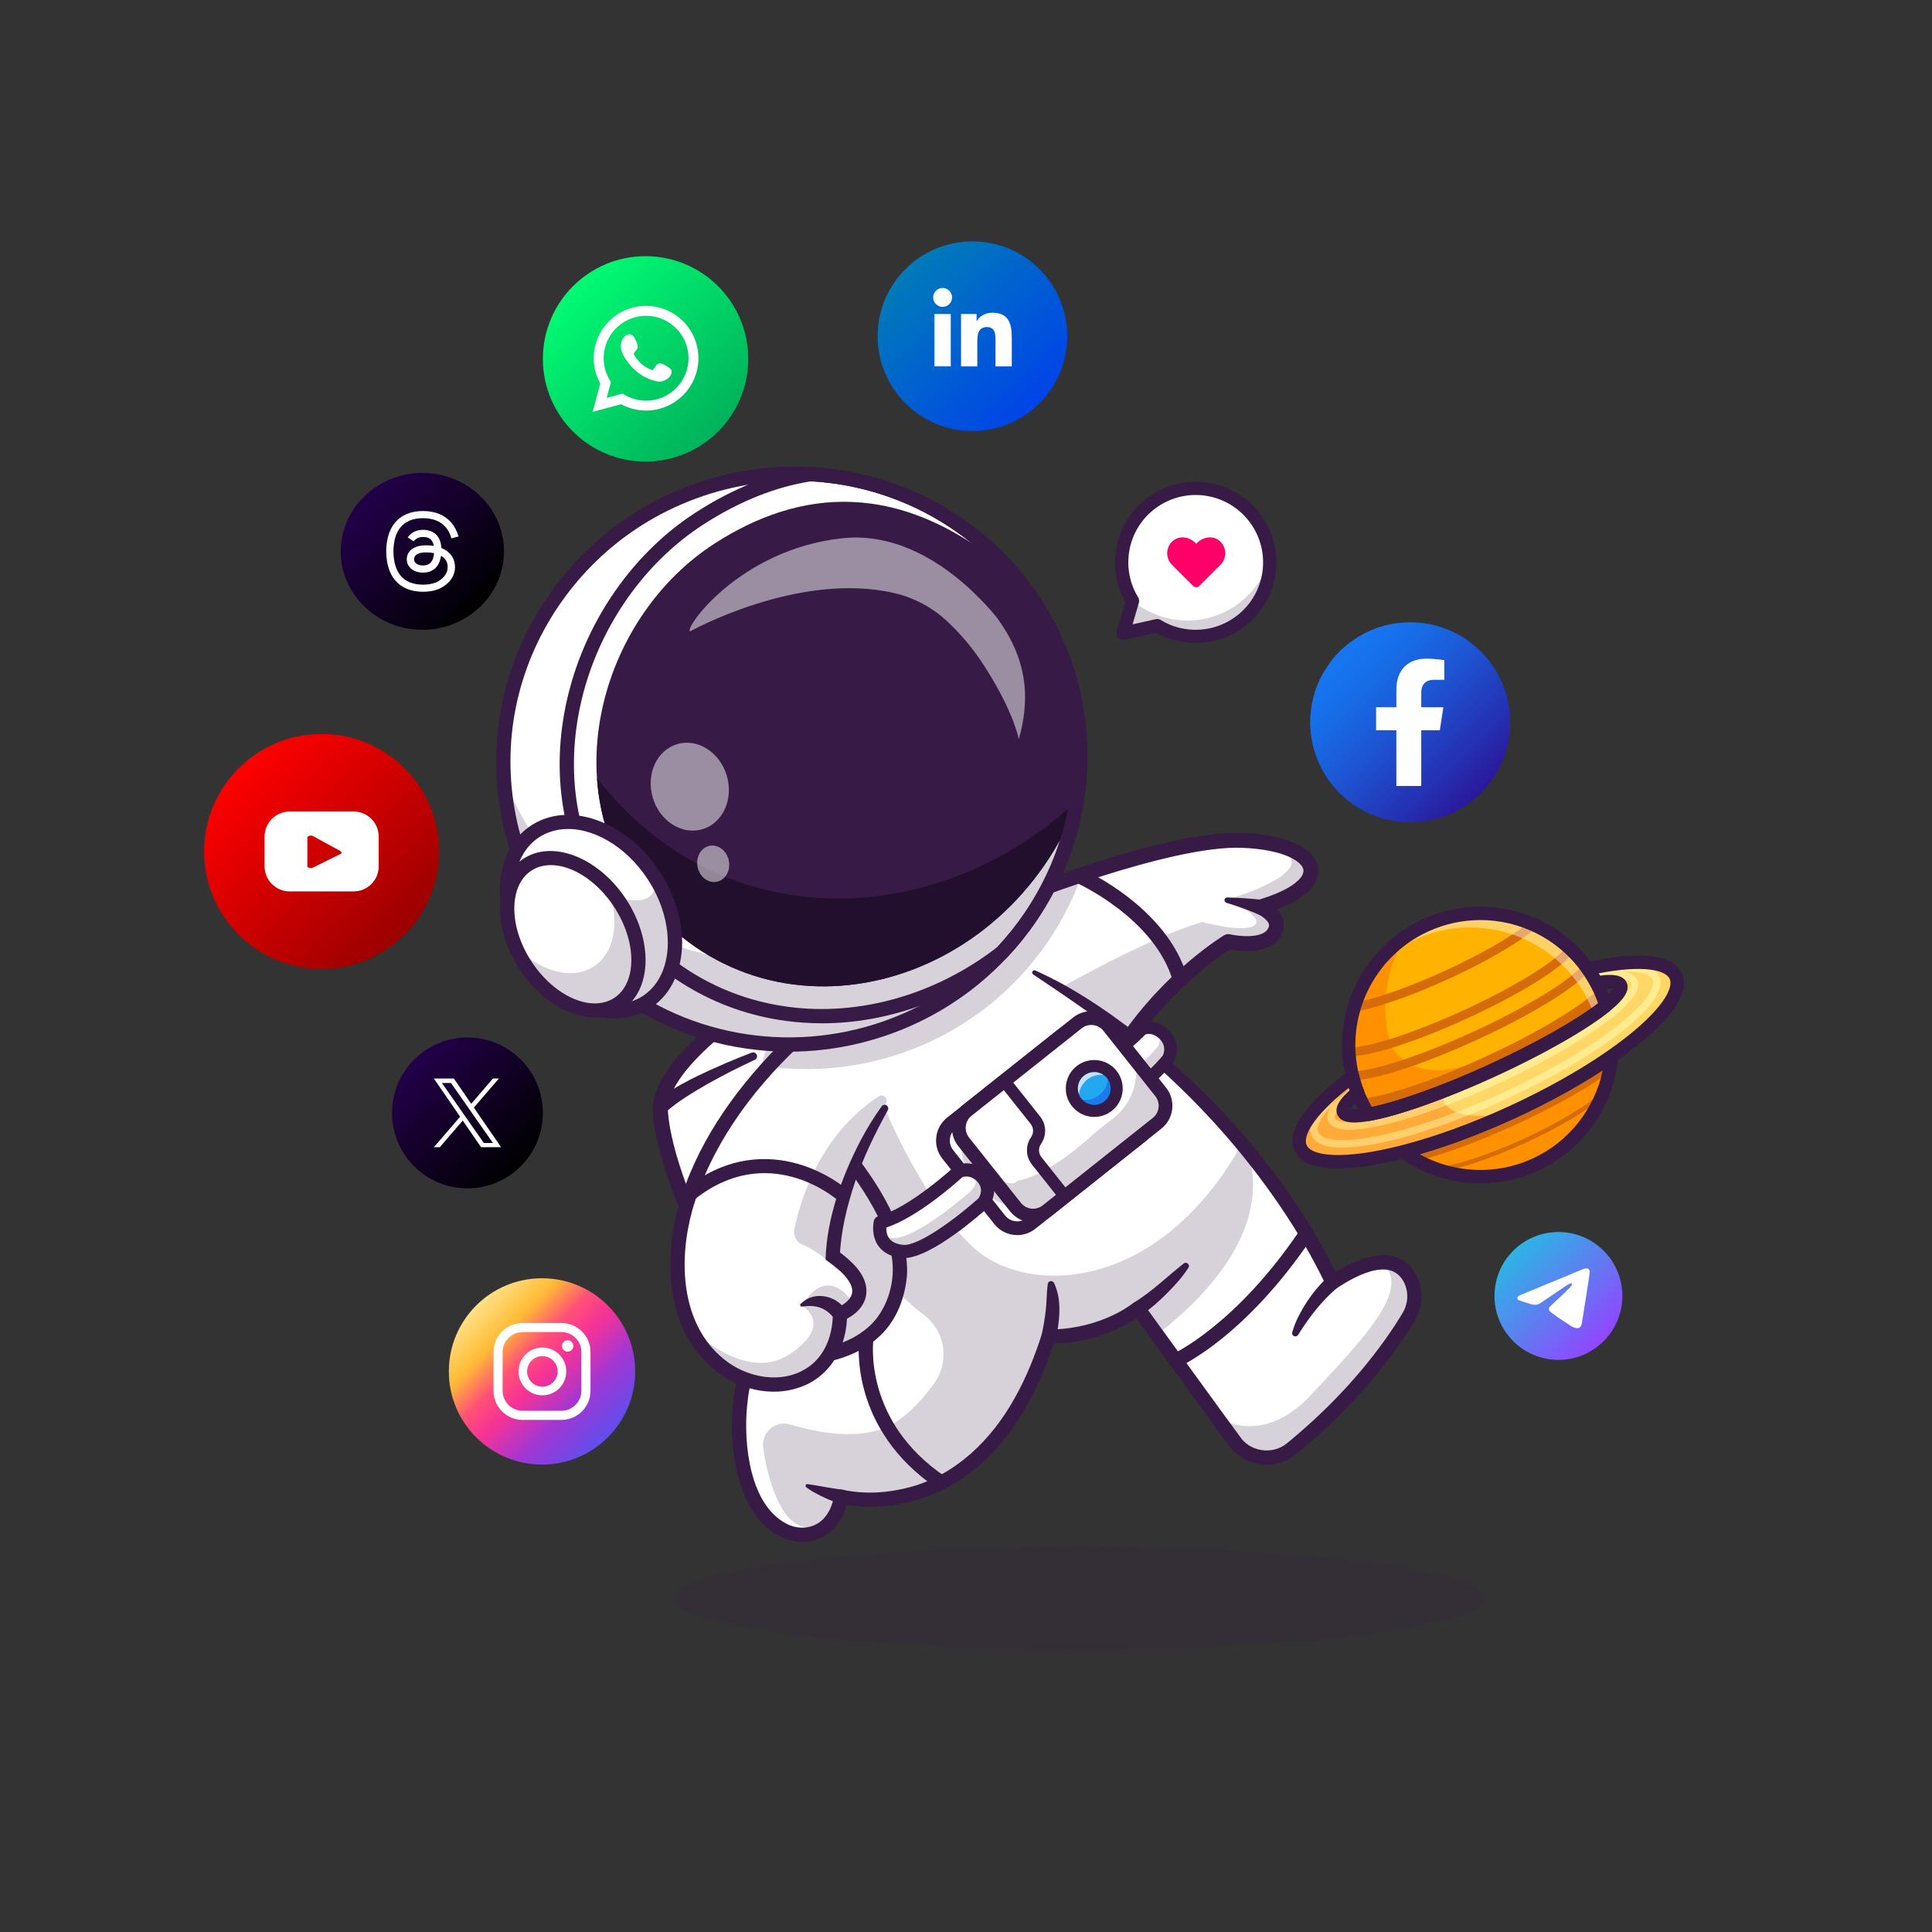 <svg width="720" height="720" viewBox="0 0 720 720" fill="none" xmlns="http://www.w3.org/2000/svg">
<rect x="0" y="0" width="720" height="720" fill="#333333" stroke="none"/>
<g opacity="0.2">
<path d="M402.06 614.7C485.582 614.7 553.29 606.135 553.29 595.57C553.29 585.005 485.582 576.44 402.06 576.44C318.538 576.44 250.83 585.005 250.83 595.57C250.83 606.135 318.538 614.7 402.06 614.7Z" fill="#371A45"/>
</g>
<path d="M301.82 359.95L309.84 373.26L313.93 380.04L384.42 496.98C384.42 496.98 376.17 501.33 364.65 506.28C362.39 507.25 360.02 508.24 357.55 509.23C339.16 516.59 315.88 523.64 303.18 518.73C284.19 511.38 248.61 446.41 246.12 414.74C244.98 400.22 267.5 382.19 284.26 370.87C286.13 369.6 287.93 368.42 289.62 367.34C296.73 362.77 301.82 359.95 301.82 359.95Z" fill="white"/>
<g opacity="0.2">
<path d="M309.84 373.26L313.93 380.04L369.9 472.89L384.42 496.98C384.42 496.98 384.25 497.07 383.92 497.24C383.83 497.29 383.71 497.34 383.6 497.41C383.51 497.46 383.4 497.51 383.29 497.56C383.21 497.6 383.13 497.64 383.05 497.69C383.02 497.7 382.98 497.73 382.95 497.74C382.8 497.82 382.63 497.9 382.46 497.99C382.43 498.01 382.39 498.03 382.34 498.05C382.2 498.12 382.05 498.2 381.88 498.28C381.66 498.39 381.44 498.5 381.2 498.62C381.03 498.7 380.85 498.8 380.67 498.88C380.48 498.97 380.29 499.07 380.1 499.16C379.86 499.28 379.6 499.41 379.34 499.54C378.8 499.8 378.24 500.08 377.64 500.36C377.11 500.62 376.56 500.89 375.97 501.16C375.3 501.48 374.6 501.81 373.87 502.15C371.17 503.41 368.06 504.82 364.65 506.28C363.99 506.56 363.31 506.85 362.63 507.14C362.16 507.34 361.67 507.54 361.18 507.75C360 508.24 358.78 508.74 357.55 509.23C339.16 516.59 315.88 523.64 303.18 518.72C287.54 512.67 260.65 467.55 250.25 434.12C262.95 461.33 281.11 488.07 292.9 492.63C298.73 494.89 295.42 474.89 290.63 466.55C278.28 445.04 276.59 412.58 287.75 385.06C288.04 384.35 300.61 379.53 309.83 373.25L309.84 373.26Z" fill="#371A45"/>
</g>
<path d="M313.41 523.15C309.2 523.15 305.38 522.61 302.16 521.36C288.06 515.9 270.91 486.18 265.98 477.21C253.17 453.85 244.48 429.99 243.3 414.96C242.47 404.41 251.99 391.47 271.58 376.49C285.74 365.66 299.86 357.82 300.46 357.49L302.84 356.17L388.39 498.09L385.75 499.48C383.65 500.59 340.55 523.16 313.42 523.16L313.41 523.15ZM300.82 363.75C283.93 373.47 247.63 397.97 248.93 414.5C250.05 428.79 258.48 451.77 270.93 474.48C283.08 496.63 296.13 512.96 304.19 516.08C323.14 523.41 368.91 501.59 380.44 495.83L300.82 363.75Z" fill="#371A45"/>
<path d="M262.36 473.79C264.45 468.99 287.89 456.97 287.89 456.97C290.59 455.86 293.7 456.71 295.46 459.04C301.89 467.59 315.7 488.08 310.19 499.91C305.62 509.73 293.64 512.6 285.01 510.08C278.27 508.11 273.14 500.59 268.8 492.68C264.1 484.1 260.72 477.54 262.35 473.8L262.36 473.79Z" fill="white"/>
<path d="M268.81 492.68C271.04 496.76 273.5 500.74 276.27 503.89C278.87 506.86 281.75 509.12 285.01 510.08C293.64 512.61 305.62 509.74 310.19 499.91C314.51 490.63 306.94 476.01 300.37 466.02V466.01C298.57 463.27 296.84 460.88 295.46 459.04C293.71 456.71 290.59 455.85 287.89 456.97C287.89 456.97 264.45 468.99 262.35 473.79C260.72 477.53 264.09 484.09 268.8 492.67L268.81 492.68Z" fill="white"/>
<g opacity="0.2">
<path d="M276.28 503.89C278.88 506.86 281.76 509.12 285.02 510.08C293.65 512.61 305.63 509.74 310.2 499.91C314.52 490.63 306.95 476.01 300.38 466.02C300.55 466.48 305 478.07 301.02 479.03C297.89 479.79 293.35 474.96 293.08 474.68C293.38 475.43 302.34 498.23 289.96 503.08C284.39 505.26 279.84 505.06 276.27 503.89H276.28Z" fill="#371A45"/>
</g>
<path d="M291.24 513.77C288.82 513.77 286.44 513.44 284.23 512.79C276.25 510.45 270.71 502 266.34 494.03C260.84 483.99 257.65 477.55 259.78 472.66C262.03 467.5 279.3 458.21 286.61 454.46L286.82 454.36C290.71 452.76 295.19 453.98 297.72 457.34C305.89 468.2 318.7 488.32 312.76 501.1C308.76 509.69 299.75 513.76 291.24 513.76V513.77ZM264.95 474.93C263.78 477.63 268.12 485.54 271.29 491.32C274.88 497.87 279.77 505.6 285.82 507.37C293.53 509.62 303.79 507.01 307.65 498.72C311.03 491.45 305.64 477.25 293.22 460.74C292.26 459.46 290.57 458.98 289.08 459.55C278.35 465.06 266.14 472.53 264.96 474.93H264.95Z" fill="#371A45"/>
<path d="M293.56 508.37C296.5 507.55 298.16 504.47 298.85 501.55C300.41 494.43 297.67 486.82 294.73 480.2C293.16 476.82 291.47 473.29 289.08 470.43C288.76 470.13 288.76 469.62 289.08 469.32C289.37 469.06 289.81 469.07 290.09 469.33C290.9 470.09 291.49 470.84 292.11 471.63C293.91 473.98 295.44 476.53 296.87 479.12C300.67 486.17 304.06 493.93 302.9 502.32C302.24 506.85 299.55 511.71 294.83 513.19C291.5 514.1 290.21 509.23 293.55 508.37H293.56Z" fill="#371A45"/>
<path d="M281.27 394.98C275.36 397.71 269.49 400.68 263.82 403.88C258.3 407.03 252.64 410.45 247.93 414.61C245.11 417.03 241.44 412.98 244.15 410.41C252.34 404.17 261.61 400.08 270.93 396C273.99 394.71 277.04 393.46 280.16 392.29C280.91 392.01 281.75 392.39 282.04 393.14C282.31 393.87 281.97 394.67 281.27 394.98Z" fill="#371A45"/>
<path d="M469.65 338.03C469.65 338.03 478.72 341.96 474.66 347.94C470.6 353.92 457.67 350.9 457.67 350.9C457.67 350.9 437.46 363.1 420.89 386.63C420.07 387.79 419.25 388.98 418.46 390.21L408.51 385.53L374.5 369.52L355.6 360.63L360.05 353.28L368.97 338.56C368.97 338.56 384.14 332.3 403.16 325.99C423.35 319.3 447.86 312.55 463.09 313.2C468.47 313.43 473.08 314.12 476.82 315.15C493.64 319.77 493.24 331.16 469.63 338.05L469.65 338.03Z" fill="white"/>
<g opacity="0.2">
<path d="M469.65 338.03C469.65 338.03 478.72 341.96 474.66 347.94C470.6 353.92 457.67 350.9 457.67 350.9C457.67 350.9 435.41 364.33 418.46 390.2L408.51 385.52L395.27 368.12C395.27 368.12 427.35 349.77 448.02 343.61C448.02 343.61 463.13 347.72 467.39 344.94C471.6 342.18 458.46 335.16 458.22 335.02C458.91 334.81 489.46 325.68 479.29 317.8C478.05 316.84 477.26 315.95 476.83 315.13C493.65 319.75 493.25 331.14 469.64 338.03H469.65Z" fill="#371A45"/>
</g>
<path d="M439.82 367.76C438.61 367.76 437.49 366.96 437.14 365.74C430.36 342.1 401.23 329.02 400.93 328.89C399.52 328.27 398.88 326.63 399.51 325.22C400.14 323.81 401.77 323.17 403.18 323.8C404.48 324.37 435 338.09 442.49 364.21C442.91 365.69 442.06 367.23 440.58 367.66C440.32 367.73 440.07 367.77 439.81 367.77L439.82 367.76Z" fill="#371A45"/>
<path d="M468.99 340.73C465.08 339.19 461.08 337.66 457.06 336.44C456.52 336.29 456.21 335.72 456.37 335.18C456.5 334.74 456.91 334.46 457.35 334.46C459.53 334.49 461.69 334.61 463.84 334.76C466 334.91 468.14 335.09 470.31 335.31C471.86 335.46 472.98 336.84 472.83 338.39C472.68 340.23 470.68 341.43 468.99 340.72V340.73Z" fill="#371A45"/>
<path d="M418.47 392.99C418.07 392.99 417.67 392.9 417.28 392.72L354.43 363.13C353.72 362.79 353.18 362.17 352.95 361.41C352.72 360.65 352.83 359.84 353.23 359.16L366.6 337.09C366.91 336.58 367.37 336.19 367.92 335.96C370.58 334.86 433.37 309.1 463.22 310.39C479.62 311.09 490.36 316.13 491.26 323.53C491.69 327.12 490.07 333.57 475.79 338.92C476.83 339.98 477.74 341.29 478.19 342.83C478.64 344.38 478.79 346.79 476.96 349.49C472.63 355.87 461.95 354.53 458.21 353.84C453.94 356.63 435.26 369.6 420.79 391.71C420.26 392.52 419.37 392.97 418.46 392.97L418.47 392.99ZM359.6 359.41L417.49 386.66C434.38 361.87 455.34 349.06 456.25 348.51C456.87 348.14 457.62 348.02 458.32 348.18C461.19 348.84 469.94 349.94 472.37 346.37C473.03 345.4 472.98 344.8 472.87 344.39C472.4 342.73 469.75 341.1 468.55 340.57C467.48 340.1 466.82 339 466.89 337.84C466.97 336.67 467.76 335.68 468.89 335.35C481.04 331.8 486.12 327.2 485.75 324.21C485.39 321.27 479.04 316.65 463 315.96C436.16 314.83 378.56 337.68 370.9 340.77L359.61 359.41H359.6Z" fill="#371A45"/>
<path d="M525.18 475.92C527.93 480.53 527.66 486.32 524.87 490.91C511.32 513.24 493.24 530.17 481.33 539.89C474.75 545.26 465.02 543.98 460.03 537.11L453.58 528.23V528.21L431.22 497.41L424.11 487.62C408.96 498.91 390.77 498.09 390.77 498.09C390.54 498.81 390.31 499.53 390.07 500.23C389.33 502.44 388.57 504.57 387.78 506.63C363.06 570.99 313.45 557.76 313.45 557.76C312.79 561.99 311.17 565.32 308.95 567.68C301.02 576.14 285.45 572.34 279.04 554C274.19 540.14 275.07 526.44 276.59 517.54C276.81 516.31 277.2 515.14 277.74 514.06C279.71 510.15 283.65 507.48 288.2 507.28C295.96 506.94 303.07 506.16 309.29 504.54C322.02 501.27 331.04 494.53 334.38 481.06C334.66 479.96 334.89 478.83 335.09 477.64C337.36 463.82 327.92 447.17 318.73 434.75C318.67 434.66 318.61 434.59 318.55 434.5C310.75 424.01 303.19 416.61 303.19 416.61C303.19 416.61 302.85 408.67 305 398.31C306.01 393.43 307.57 388.02 309.97 382.64C313.21 375.38 317.98 368.19 325.02 362.49C336.52 353.16 349.13 351.7 360.07 353.26C369.48 354.6 377.67 358.19 382.83 360.92C383.82 361.45 384.71 361.94 385.46 362.38C398.57 370 410.36 378.21 420.9 386.62C437.84 400.1 451.57 414.08 462.45 426.93C463.39 428.03 464.3 429.12 465.19 430.21C487.16 456.91 496.54 477.94 496.54 477.94C504.28 472.8 510.1 470.69 514.48 470.43C520.05 470.1 523.28 472.73 525.18 475.92Z" fill="white"/>
<g opacity="0.2">
<path d="M525.18 475.92C527.93 480.53 527.66 486.32 524.87 490.91C511.32 513.24 493.24 530.17 481.33 539.89C474.75 545.26 465.02 543.98 460.03 537.11L453.58 528.23V528.21C453.58 528.21 470.26 539.5 488.33 520.07C506.27 500.78 527.56 479.67 514.48 470.42C520.05 470.09 523.28 472.72 525.18 475.91V475.92Z" fill="#371A45"/>
</g>
<g opacity="0.2">
<path d="M362 464.19C342.47 445.2 329.56 412.43 329.56 412.43C329.56 412.43 321.46 421.13 318.72 434.75C327.91 447.17 337.34 463.81 335.08 477.64C334.88 478.83 334.65 479.97 334.37 481.06C337.58 484.51 340.95 487.51 344.38 490.1C352.4 496.15 353.98 507.52 348.06 515.64C343.29 522.18 337.64 528.16 331.49 531.28C320.38 536.91 304.82 533.96 294.47 530.86C288.97 529.21 283.65 533.82 284.43 539.52C285.41 546.64 287.45 555.5 291.66 562.54C296.8 571.12 304.04 569.95 308.95 567.7C311.17 565.34 312.79 562.01 313.45 557.78C313.45 557.78 363.06 571 387.78 506.65C388.15 505.7 388.51 504.72 388.86 503.74C388.91 503.6 388.96 503.46 389.01 503.31C389.61 501.63 390.2 499.9 390.76 498.11C390.76 498.11 408.96 498.93 424.1 487.64L431.21 497.43C471.45 466 468.56 440.28 465.19 430.23C464.3 429.14 463.39 428.05 462.45 426.95C430.86 482.67 381.38 483.05 362 464.21V464.19Z" fill="#371A45"/>
</g>
<path d="M312.88 560.36C309.53 559.27 306.42 557.84 303.36 556.15C302.36 555.58 301.39 554.95 300.46 554.25C300.17 554.03 300.11 553.62 300.33 553.33C300.48 553.13 300.72 553.04 300.94 553.08C304.21 553.52 307.59 554.25 310.82 554.72L314.01 555.18C317.79 555.85 316.59 561.34 312.87 560.37L312.88 560.36Z" fill="#371A45"/>
<path d="M350.79 555.16C350.28 555.16 349.76 555.01 349.31 554.71C315.96 532.22 320.06 499.61 320.25 498.24C320.45 496.79 321.79 495.77 323.24 495.97C324.69 496.17 325.7 497.51 325.51 498.96C325.34 500.21 321.76 529.72 352.28 550.31C353.5 551.13 353.82 552.78 353 554C352.49 554.76 351.65 555.17 350.8 555.17L350.79 555.16Z" fill="#371A45"/>
<path d="M388.23 497.33C389.23 492.77 389.92 488.08 390.06 483.41C390.18 481.82 390.22 480.23 390.47 478.55C390.54 477.85 391.18 477.34 391.88 477.44C392.29 477.5 392.63 477.76 392.8 478.11C395.45 483.71 395.08 490.25 394.01 496.21C393.82 497.09 393.62 497.89 393.31 498.85C392.15 502.09 387.42 500.65 388.22 497.32L388.23 497.33Z" fill="#371A45"/>
<path d="M422.77 485.34C429.41 481.23 435.03 475.68 441.15 470.85C442.2 470.03 443.62 471.33 442.89 472.45C440.68 475.9 437.92 478.92 435.04 481.83C432.08 484.8 429.01 487.63 425.45 489.92C422.34 491.69 419.69 487.2 422.76 485.34H422.77Z" fill="#371A45"/>
<path d="M438.18 509.66C437.16 509.66 436.19 509.07 435.75 508.08C435.16 506.74 435.76 505.17 437.1 504.58C437.33 504.48 460.71 493.75 484.61 458.18C485.43 456.96 487.08 456.64 488.3 457.46C489.52 458.28 489.84 459.93 489.02 461.15C464.19 498.11 440.26 509 439.26 509.44C438.91 509.59 438.55 509.67 438.19 509.67L438.18 509.66Z" fill="#371A45"/>
<path d="M498.25 479.98C492.49 484.9 487.79 491.01 483.79 497.44C483.44 498.03 482.65 498.22 482.08 497.84C481.61 497.54 481.42 496.96 481.58 496.45C482.18 494.51 482.91 492.59 483.82 490.76C486.6 485.21 490.25 480.13 494.84 475.91C497.59 473.64 500.98 477.66 498.25 479.98Z" fill="#371A45"/>
<path d="M305.04 414.72C317.94 428.07 331.74 445.35 336.71 463.48C337.74 467.27 338.2 471.31 338.01 475.29C337.35 482.57 334.99 489.74 330.16 495.49C319.64 507.73 302.53 509.13 287.55 510.02C283.68 510.46 280.3 513.46 279.37 517.25C278.9 519.52 278.62 521.85 278.4 524.16C277.07 538.04 279.38 560.77 293.09 567.85C297.82 570.3 303.48 569.69 306.99 565.9C309.14 563.55 310.31 560.59 310.82 557.37C311.05 555.84 312.56 554.83 314.06 555.19C322.38 556.99 331.2 556.38 339.38 554.14C356.29 549.51 369.42 536.55 377.87 521.5C382.23 513.91 385.54 505.7 388.23 497.3C388.6 496.15 389.68 495.42 390.83 495.45C391.44 495.47 392.19 495.46 392.9 495.44C400.64 495.12 408.4 493.29 415.35 489.86C417.9 488.67 420.24 487.11 422.53 485.51C423.71 484.63 425.4 484.89 426.27 486.08C431.61 493.37 457.83 529.71 462.75 536.25C466.69 541.15 474.49 542 479.39 538.03L479.65 537.84L479.94 537.6L481.12 536.62C496.04 524.18 509.45 509.8 520.09 493.53C521.39 491.28 523.49 488.69 524.05 486.09C525.36 481.44 523.42 475.44 518.71 473.64C516.01 472.62 512.58 473.17 509.79 474.12C505.64 475.47 501.8 477.71 498.02 480.16C496.76 480.98 495.08 480.61 494.28 479.34C493.53 477.8 492.8 476.15 491.97 474.55C489.71 470.08 487.26 465.7 484.68 461.39C471.66 439.84 455.56 420.15 437.24 402.88C421.39 387.64 403.29 375.38 385.03 363.15C384.64 362.88 384.54 362.35 384.8 361.96C385.04 361.61 385.49 361.49 385.87 361.66C387.42 362.37 388.96 363.11 390.49 363.87C398.88 367.96 406.92 373.1 414.56 378.47C444.49 399.83 470.33 427.08 489.33 458.61C492.86 464.57 496.2 470.55 498.99 476.93L495.08 475.75C498.66 473.41 502.41 471.23 506.58 469.62C511.06 467.97 515.83 466.96 520.59 468.67C527.9 471.4 531.19 480.22 529.21 487.42C528.69 489.69 527.51 491.83 526.25 493.76C525.44 495.13 523.69 497.75 522.8 499.06C514.55 511.25 504.73 522.35 493.98 532.39C490.44 535.7 486.76 538.9 483.01 541.97L482.64 542.24L481.9 542.78C474.81 547.89 464.19 546.47 458.69 539.68C457.37 538.1 456.06 536.11 454.87 534.53L451.21 529.49L421.96 489.2L425.69 489.77C417.54 495.77 407.72 499.25 397.71 500.4C395.32 500.65 393.08 500.83 390.64 500.76L393.29 498.91C387.73 516.33 379.21 533.47 365.24 545.8C351.25 558.36 331.26 564.33 312.76 560.34L316.07 558.18C315.46 562.25 313.76 566.44 310.86 569.54C303.21 577.62 291.17 575.33 284.1 567.68C276.8 559.95 274.24 549.17 273.08 538.92C272.4 531.62 272.74 524.25 273.98 517.03C275.04 510.68 280.48 505.46 286.89 504.74C300.44 503.86 316.63 502.99 326.09 492.06C331.77 485.19 334.02 475.26 331.96 466.49C330.98 461.87 329.2 457.5 327.14 453.26C322.83 444.66 317.17 436.71 311.04 429.27C307.93 425.53 304.65 421.84 301.27 418.46C298.92 416 302.39 412.25 305.03 414.71L305.04 414.72Z" fill="#371A45"/>
<path d="M435.31 394.65C435.31 394.65 438.19 389.62 433.57 385.32C429.34 381.39 425.4 383.62 425.4 383.62C425.4 383.62 414.6 395.47 399.41 401.05C399.41 401.05 399.47 413.81 408.8 412.36C423.11 410.13 435.31 394.64 435.31 394.64V394.65Z" fill="white"/>
<g opacity="0.2">
<path d="M408.79 412.37C423.11 410.14 435.3 394.65 435.3 394.65C435.3 394.65 438.18 389.62 433.56 385.33C433.07 384.88 432.6 384.51 432.12 384.21C433.02 387.28 431.52 389.9 431.52 389.9C431.52 389.9 419.32 405.4 405.01 407.62C403.18 407.91 401.7 407.64 400.51 407.03C401.66 410.12 404 413.12 408.78 412.37H408.79Z" fill="#371A45"/>
</g>
<path d="M407.39 414.82C405.16 414.82 403.17 414.12 401.57 412.75C397.23 409.05 397.08 401.88 397.07 401.07C397.07 400.09 397.68 399.21 398.6 398.87C413.08 393.55 423.56 382.17 423.67 382.06C423.84 381.88 424.03 381.72 424.25 381.6C424.47 381.47 429.75 378.59 435.16 383.62C439.89 388.01 438.65 393.52 437.34 395.82C437.28 395.92 437.22 396.01 437.15 396.1C436.63 396.76 424.21 412.34 409.16 414.69C408.56 414.78 407.97 414.83 407.4 414.83L407.39 414.82ZM401.86 402.62C402.12 404.68 402.85 407.7 404.61 409.2C405.59 410.03 406.84 410.31 408.44 410.06C420.91 408.12 432.02 394.98 433.35 393.36C433.71 392.62 434.84 389.68 431.99 387.03C429.59 384.8 427.5 385.29 426.81 385.55C424.91 387.55 415.27 397.22 401.88 402.61L401.86 402.62Z" fill="#371A45"/>
<g opacity="0.2">
<path d="M396.93 444.866L413.609 431.618C423.936 423.415 425.659 408.394 417.456 398.067C409.253 387.739 394.231 386.017 383.904 394.22L367.225 407.468C356.898 415.671 355.176 430.692 363.379 441.02C371.582 451.347 386.603 453.069 396.93 444.866Z" fill="#371A45"/>
</g>
<path d="M379.09 460.28C375.88 460.28 372.7 458.87 370.55 456.17L351.2 431.81C347.47 427.11 348.25 420.24 352.95 416.51L393.99 383.91C396.27 382.1 399.11 381.29 402 381.62C404.89 381.95 407.48 383.39 409.29 385.67L428.64 410.03C430.45 412.31 431.26 415.15 430.93 418.04C430.6 420.93 429.16 423.52 426.88 425.33L385.84 457.93C383.84 459.52 381.45 460.29 379.08 460.29L379.09 460.28ZM400.76 386.67C399.46 386.67 398.22 387.1 397.19 387.92L356.15 420.52C354.94 421.48 354.18 422.85 354.01 424.38C353.83 425.91 354.27 427.42 355.22 428.62L374.57 452.98C376.55 455.47 380.18 455.89 382.67 453.91L423.71 421.31C424.92 420.35 425.68 418.98 425.85 417.45C426.03 415.92 425.59 414.41 424.64 413.21L405.29 388.85C404.33 387.64 402.96 386.88 401.43 386.71C401.21 386.68 400.98 386.67 400.76 386.67Z" fill="#371A45"/>
<path d="M401.49 381.25L360.459 413.841C356.857 416.702 356.256 421.942 359.117 425.545L378.46 449.897C381.322 453.5 386.562 454.1 390.164 451.239L431.196 418.648C434.798 415.787 435.399 410.547 432.537 406.944L413.194 382.592C410.333 378.989 405.093 378.388 401.49 381.25Z" fill="white"/>
<g opacity="0.2">
<path d="M423.23 395.19L432.54 406.91C435.41 410.52 434.81 415.76 431.21 418.62L390.17 451.22C386.57 454.08 381.33 453.48 378.47 449.87L367.92 436.59C367.92 436.59 370.5 438.73 373.3 440.03C373.3 440.03 373.31 440.03 373.32 440.03C375.28 440.96 377.35 441.46 378.69 440.51C378.92 440.35 379.12 440.17 379.3 439.99C384.47 439.03 391.77 435.7 401.89 427.49C403.91 425.85 405.74 424.28 407.41 422.77C409.39 420.98 411.49 419.33 413.65 417.76C413.99 417.51 414.33 417.26 414.67 416.99C421.35 411.75 423.12 405.04 423.45 400.46C423.45 400.46 423.45 400.44 423.45 400.42C423.67 397.3 423.23 395.17 423.23 395.17V395.19Z" fill="#371A45"/>
</g>
<path d="M385 455.58C381.79 455.58 378.61 454.17 376.46 451.47L357.11 427.11C353.38 422.41 354.16 415.54 358.86 411.81L399.9 379.21C402.18 377.4 405.03 376.59 407.91 376.92C410.8 377.25 413.39 378.69 415.2 380.97L434.55 405.33C436.36 407.61 437.17 410.45 436.84 413.34C436.51 416.23 435.07 418.82 432.79 420.63L391.75 453.23C389.75 454.82 387.36 455.59 384.99 455.59L385 455.58ZM406.67 381.97C405.37 381.97 404.13 382.4 403.1 383.22L362.06 415.82C360.85 416.78 360.09 418.15 359.92 419.68C359.74 421.21 360.18 422.72 361.13 423.92L380.48 448.28C382.46 450.77 386.09 451.18 388.58 449.21L429.62 416.61C430.83 415.65 431.59 414.28 431.76 412.75C431.94 411.22 431.5 409.71 430.55 408.51L411.2 384.15C410.24 382.94 408.87 382.18 407.34 382.01C407.12 381.98 406.89 381.97 406.67 381.97Z" fill="#371A45"/>
<path d="M407.79 414.01C412.407 414.01 416.15 410.267 416.15 405.65C416.15 401.033 412.407 397.29 407.79 397.29C403.173 397.29 399.43 401.033 399.43 405.65C399.43 410.267 403.173 414.01 407.79 414.01Z" fill="#22A7F0"/>
<g opacity="0.7">
<path d="M401.25 410.85C401.69 411.41 402.2 411.9 402.73 412.31C401.21 408.9 402.11 404.77 405.17 402.34C408.22 399.91 412.45 399.97 415.43 402.23C415.15 401.61 414.79 401.01 414.34 400.45C411.47 396.83 406.21 396.23 402.6 399.1C398.98 401.97 398.38 407.23 401.25 410.85Z" fill="white"/>
</g>
<path d="M401.25 410.85C404.12 414.46 409.38 415.07 413 412.19C416.61 409.32 417.22 404.06 414.35 400.45C413.78 399.73 413.11 399.13 412.38 398.65C413.58 401.94 412.62 405.77 409.73 408.07C406.83 410.37 402.89 410.44 399.95 408.52C400.25 409.34 400.68 410.13 401.26 410.85H401.25Z" fill="#1C7AEA"/>
<path d="M407.82 416.25C407.41 416.25 407 416.23 406.59 416.18C403.78 415.86 401.26 414.46 399.49 412.24C397.73 410.02 396.94 407.25 397.26 404.44C397.58 401.63 398.98 399.11 401.2 397.34C405.78 393.7 412.46 394.47 416.1 399.05C417.86 401.27 418.65 404.04 418.33 406.85C418.01 409.66 416.61 412.18 414.39 413.94C412.5 415.44 410.2 416.24 407.82 416.24V416.25ZM407.79 399.53C406.46 399.53 405.11 399.96 403.99 400.85C402.71 401.87 401.9 403.32 401.72 404.94C401.53 406.56 401.99 408.16 403.01 409.44C404.03 410.72 405.48 411.53 407.1 411.71C408.73 411.89 410.32 411.44 411.6 410.42C412.88 409.4 413.69 407.95 413.87 406.33C414.06 404.71 413.6 403.11 412.58 401.83C411.37 400.31 409.59 399.52 407.78 399.52L407.79 399.53Z" fill="#371A45"/>
<path d="M396.88 448.13C396.22 448.13 395.57 447.84 395.12 447.28L384.6 434.03C382.22 431.04 382.09 426.91 384.26 423.77C385.3 422.26 385.24 420.28 384.1 418.85L372.51 404.26C371.74 403.29 371.9 401.88 372.87 401.11C373.84 400.34 375.25 400.5 376.02 401.47L387.61 416.06C389.99 419.05 390.12 423.18 387.95 426.32C386.91 427.83 386.97 429.81 388.11 431.24L398.63 444.49C399.4 445.46 399.24 446.87 398.27 447.64C397.86 447.97 397.37 448.13 396.88 448.13Z" fill="#371A45"/>
<path d="M366.56 448.18C366.56 448.18 370.29 443.09 365.88 438.54C361.85 434.38 357.33 436.56 357.33 436.56C357.33 436.56 340.37 452.33 328.05 455.58C328.05 455.58 325.79 465.17 336.17 466.36C345.3 467.41 366.55 448.18 366.55 448.18H366.56Z" fill="white"/>
<g opacity="0.2">
<path d="M336.17 466.36C345.3 467.41 366.55 448.18 366.55 448.18C366.55 448.18 370.28 443.09 365.87 438.54C365.21 437.86 364.53 437.35 363.86 436.97C364.1 437.97 364.09 438.93 363.94 439.79C363.64 441.54 362.72 443.07 361.43 444.19C356.89 448.14 340.05 462.26 332.19 461.36C330.53 461.17 329.2 460.77 328.12 460.22C328.78 462.85 330.76 465.74 336.16 466.36H336.17Z" fill="#371A45"/>
</g>
<path d="M336.84 468.85C336.51 468.85 336.2 468.83 335.89 468.8C332 468.35 329.11 466.83 327.3 464.26C324.47 460.23 325.6 455.23 325.65 455.02C325.86 454.14 326.54 453.44 327.42 453.21C338.99 450.16 355.49 434.92 355.65 434.76C355.83 434.59 356.04 434.45 356.26 434.35C356.51 434.23 362.43 431.47 367.64 436.84C372.27 441.61 370.25 447.3 368.54 449.64C368.44 449.77 368.33 449.9 368.21 450.01C366.02 451.99 347.07 468.86 336.84 468.86V468.85ZM330.3 457.47C330.27 458.57 330.42 460.17 331.34 461.46C332.31 462.81 334.03 463.64 336.45 463.92C342.24 464.59 356.74 453.71 364.69 446.56C365.25 445.67 366.66 442.88 364.11 440.26C361.83 437.91 359.45 438.42 358.66 438.68C356.22 440.9 341.97 453.6 330.3 457.48V457.47Z" fill="#371A45"/>
<path d="M314.27 385.44C317.25 388.34 319.93 392.25 322.18 396.23C326.87 404.52 329.72 413.05 329.72 413.05C324.9 420.67 321.27 427.92 318.55 434.51C310.39 454.26 310.34 468.08 310.34 468.08C322.99 477.07 321.17 483.19 317.84 486.58C315.74 488.73 313.04 489.79 313.04 489.79C312.97 495.7 311.59 500.63 309.29 504.55C303 515.29 289.82 518.5 277.74 514.07C269.68 511.1 262.1 504.74 257.4 494.92V494.9C254.97 489.84 253.31 483.86 252.74 476.95C249.93 442.98 272.95 412.3 286.39 397.48C291.81 391.52 295.67 388.13 295.67 388.13C295.67 388.13 302.35 379.86 309.97 382.63C311.39 383.13 312.83 384.03 314.27 385.43V385.44Z" fill="white"/>
<g opacity="0.2">
<path d="M317.84 486.58C315.74 488.73 313.04 489.79 313.04 489.79C312.64 522.75 271.72 524.8 257.4 494.92C257.8 495.32 277.9 515.71 294.37 504.6C311.01 493.38 298.89 486.64 298.89 486.64C298.89 486.64 304.73 475.15 312.98 480.44C315.51 482.06 317.01 484.27 317.85 486.58H317.84Z" fill="#371A45"/>
</g>
<g opacity="0.2">
<path d="M313.61 473.16C312.63 475.47 309.55 468.47 298.83 463.71C296.72 462.77 295.55 460.48 296 458.21C297.99 448.35 305.1 423.12 327.5 408.58C329.22 407.46 331.26 409.48 330.17 411.22C324 421.05 313.48 441.19 310.34 468.08C310.34 468.08 315.2 469.39 313.61 473.15V473.16Z" fill="#371A45"/>
</g>
<path d="M310.8 491.23C307.57 487.19 303.95 486.18 298.9 486.93C298.55 486.98 298.2 486.74 298.19 486.37C298.19 486.19 298.26 486.03 298.38 485.91C298.92 485.42 299.49 484.93 300.12 484.52C304.28 481.77 310.18 482.85 313.61 486.34C314.27 486.99 314.72 487.5 315.26 488.35C316.97 491.4 312.96 493.95 310.8 491.23Z" fill="#371A45"/>
<path d="M313.71 447.76C313.09 447.76 312.48 447.55 311.97 447.11C310.9 446.19 286 425.27 258.7 447.11C257.55 448.03 255.89 447.84 254.97 446.7C254.05 445.55 254.24 443.88 255.38 442.97C271.47 430.1 286.97 430.81 297.13 433.68C308.06 436.77 315.14 442.84 315.44 443.1C316.55 444.06 316.67 445.74 315.71 446.84C315.19 447.45 314.45 447.76 313.7 447.76H313.71Z" fill="#371A45"/>
<path d="M297.42 390.13C279.73 406.84 264.63 427.62 257.94 451.21C252.82 469.83 253.68 493.31 269.58 506.37C278.22 513.56 291.7 516.15 301.28 509.44C307.6 505.06 310.34 497.32 310.37 489.75L310.4 487.98C313.91 486.75 318.85 483.87 317.34 479.48C315.81 475.3 311.35 472.07 307.68 469.43C308.03 454.23 313.76 438.36 320.73 424.99C323.06 420.59 325.68 416.34 328.56 412.3C329 411.69 329.84 411.54 330.46 411.98C331.03 412.39 331.19 413.16 330.86 413.75C326.17 422.21 321.91 431.01 318.76 440.16C315.74 449.19 313.37 458.55 312.99 468.07L311.87 465.9C313.92 467.37 315.92 468.95 317.77 470.83C325.68 478.55 324.42 487.7 313.99 492.25L315.68 489.81C315.72 501.56 309.75 512.93 298.16 516.98C287.31 520.86 274.92 517.65 266.22 510.49C248.54 496.05 247.12 470.31 252.8 449.81C259.15 427.12 272.98 407.3 289.24 390.59C290.75 389.07 292.23 387.62 293.89 386.13C296.59 383.86 300.02 387.72 297.39 390.12L297.42 390.13Z" fill="#371A45"/>
<g opacity="0.2">
<path d="M403.18 325.97C402.03 329.23 400.72 332.47 399.23 335.65C397.62 339.1 395.82 342.49 393.81 345.81C392.84 347.43 391.81 349.03 390.74 350.64C388.28 354.27 385.64 357.7 382.83 360.93C381.93 361.98 381.01 363 380.07 364C378.28 365.91 376.43 367.75 374.52 369.52C372.91 371.02 371.24 372.46 369.55 373.85C365.09 377.5 360.39 380.75 355.48 383.6C353.69 384.63 351.88 385.62 350.04 386.56C341.2 391.04 331.82 394.29 322.18 396.24C316.53 397.39 310.78 398.09 305 398.33C298.8 398.6 292.58 398.33 286.39 397.51C291.81 391.55 295.67 388.16 295.67 388.16C295.67 388.16 302.35 379.89 309.97 382.66C313.21 375.4 317.98 368.21 325.02 362.51C336.52 353.18 349.13 351.72 360.07 353.28L368.99 338.56C368.99 338.56 384.16 332.3 403.18 325.99V325.97Z" fill="#371A45"/>
</g>
<path d="M402.25 273.73C403.63 291.44 400.55 309.62 392.66 326.53C391.05 329.98 389.25 333.37 387.24 336.69C386.27 338.31 385.24 339.91 384.17 341.51C380.92 346.31 377.35 350.76 373.5 354.87C370.19 358.42 366.66 361.7 362.97 364.72C358.52 368.37 353.81 371.62 348.91 374.47C347.12 375.51 345.31 376.49 343.47 377.43C309.86 394.49 268.35 393.66 234.95 371.69C185.74 339.33 172.78 273.35 205.98 224.32C212.38 214.88 220.02 206.74 228.56 200.02C229.55 199.22 230.57 198.45 231.6 197.71C234.34 195.69 237.17 193.81 240.07 192.08C246.77 188.07 253.86 184.81 261.17 182.34C268.48 179.86 276.04 178.16 283.69 177.28C286.12 177 288.56 176.79 291.01 176.68C294.69 176.51 298.37 176.51 302.07 176.71C320.47 177.68 338.82 183.37 355.21 194.15C383.52 212.76 399.82 242.5 402.26 273.74L402.25 273.73Z" fill="white"/>
<path d="M294.01 389.53C273.23 389.53 252.59 383.61 234.81 371.91C211.05 356.28 194.91 332.38 189.37 304.6C183.78 276.6 189.61 248.04 205.77 224.17C212.08 214.87 219.69 206.67 228.4 199.81C229.34 199.05 230.37 198.27 231.45 197.49C234.19 195.48 237.04 193.58 239.94 191.84C246.59 187.86 253.71 184.57 261.1 182.08C268.41 179.6 276 177.89 283.67 177.01C286.14 176.72 288.61 176.52 291.01 176.41C294.76 176.23 298.49 176.24 302.09 176.44C321.08 177.44 339.5 183.49 355.36 193.92C382.79 211.96 399.98 241.04 402.53 273.71C403.94 291.82 400.62 310.13 392.91 326.65C391.28 330.15 389.45 333.57 387.48 336.83C386.58 338.32 385.58 339.91 384.4 341.66C381.19 346.4 377.59 350.91 373.7 355.05C370.45 358.53 366.9 361.85 363.15 364.92C358.76 368.51 354.02 371.8 349.05 374.7C347.26 375.73 345.43 376.73 343.6 377.66C327.96 385.6 310.94 389.53 294.02 389.53H294.01ZM296.25 176.81C294.52 176.81 292.77 176.85 291.02 176.93C288.63 177.04 286.17 177.25 283.71 177.53C276.08 178.41 268.52 180.11 261.25 182.58C253.9 185.06 246.82 188.33 240.2 192.29C237.32 194.01 234.48 195.91 231.75 197.91C230.68 198.69 229.66 199.46 228.72 200.22C220.06 207.05 212.48 215.21 206.2 224.46C190.12 248.21 184.32 276.63 189.88 304.49C195.39 332.13 211.45 355.91 235.09 371.46C267.2 392.59 308.68 394.78 343.34 377.19C345.16 376.26 346.99 375.27 348.77 374.24C353.71 371.36 358.43 368.09 362.8 364.51C366.53 361.46 370.07 358.15 373.3 354.69C377.17 350.57 380.75 346.08 383.95 341.36C385.12 339.61 386.12 338.04 387.02 336.55C388.98 333.3 390.8 329.89 392.42 326.42C400.09 309.99 403.4 291.77 401.99 273.75C399.45 241.24 382.35 212.31 355.06 194.37C339.28 183.99 320.95 177.97 302.05 176.97C300.15 176.86 298.21 176.81 296.25 176.81Z" fill="#371A45"/>
<g opacity="0.2">
<path d="M234.95 371.68C268.35 393.66 309.86 394.49 343.47 377.42C345.31 376.49 347.12 375.5 348.91 374.47C353.81 371.62 358.52 368.36 362.98 364.72C366.67 361.7 370.2 358.42 373.51 354.87C377.37 350.76 380.93 346.31 384.19 341.51C385.25 339.91 386.29 338.31 387.26 336.69C389.26 333.37 391.06 329.97 392.67 326.53C400.56 309.62 403.65 291.44 402.26 273.73C401.5 264 399.4 254.41 396 245.25C396.93 262.19 393.77 279.47 386.24 295.6C384.63 299.05 382.83 302.44 380.83 305.76C379.86 307.38 378.83 308.98 377.76 310.58C374.51 315.38 370.94 319.83 367.09 323.94C363.77 327.49 360.25 330.77 356.56 333.79C352.11 337.43 347.39 340.69 342.49 343.54C340.7 344.58 338.88 345.56 337.05 346.5C303.44 363.57 261.94 362.74 228.53 340.76C209.04 327.94 195.24 309.85 187.75 289.63C189.5 321.77 205.91 352.58 234.96 371.68H234.95Z" fill="#371A45"/>
</g>
<path d="M294.01 391.32C272.88 391.32 251.9 385.3 233.82 373.4C209.65 357.51 193.24 333.2 187.61 304.94C181.93 276.47 187.85 247.42 204.28 223.15C210.69 213.69 218.43 205.36 227.29 198.38C228.24 197.61 229.29 196.82 230.39 196.02C233.16 193.98 236.07 192.05 239.01 190.29C245.77 186.24 253.01 182.9 260.51 180.37C267.94 177.85 275.66 176.12 283.45 175.21C285.96 174.92 288.47 174.71 290.91 174.6C294.72 174.42 298.51 174.43 302.18 174.64C321.48 175.66 340.21 181.81 356.34 192.42C384.23 210.76 401.72 240.34 404.31 273.57C405.75 291.99 402.36 310.6 394.53 327.4C392.87 330.95 391.01 334.44 389.01 337.75C388.1 339.27 387.08 340.87 385.88 342.65C382.61 347.48 378.95 352.06 375 356.27C371.7 359.81 368.09 363.18 364.28 366.3C359.82 369.95 355 373.3 349.95 376.24C348.13 377.29 346.27 378.3 344.41 379.25C328.52 387.32 311.22 391.31 294.01 391.31V391.32ZM296.25 178.6C294.55 178.6 292.83 178.64 291.11 178.72C288.76 178.83 286.35 179.03 283.93 179.31C276.42 180.18 268.99 181.85 261.83 184.28C254.6 186.72 247.63 189.94 241.12 193.83C238.29 195.52 235.5 197.38 232.82 199.36C231.76 200.13 230.77 200.88 229.85 201.62C221.32 208.35 213.87 216.37 207.69 225.47C191.88 248.82 186.18 276.76 191.65 304.14C197.07 331.3 212.85 354.68 236.09 369.96C267.66 390.73 308.45 392.89 342.54 375.58C344.33 374.67 346.13 373.69 347.88 372.68C352.74 369.85 357.38 366.63 361.67 363.12C365.34 360.12 368.82 356.87 372 353.46C375.81 349.4 379.33 344.99 382.47 340.35C383.62 338.63 384.61 337.09 385.48 335.62C387.41 332.42 389.2 329.07 390.8 325.65C398.34 309.5 401.59 291.59 400.21 273.88C397.72 241.93 380.9 213.49 354.08 195.85C338.56 185.64 320.54 179.73 301.96 178.75C300.09 178.65 298.18 178.59 296.25 178.59V178.6Z" fill="#371A45"/>
<path d="M294.01 391.92C272.77 391.92 251.67 385.87 233.49 373.91C209.19 357.93 192.69 333.48 187.02 305.07C181.31 276.44 187.26 247.23 203.79 222.83C210.24 213.32 218.02 204.94 226.92 197.93C227.88 197.16 228.93 196.36 230.04 195.55C232.82 193.5 235.74 191.56 238.7 189.79C245.5 185.72 252.77 182.36 260.32 179.81C267.79 177.28 275.55 175.53 283.38 174.63C285.9 174.34 288.43 174.13 290.88 174.01C294.71 173.83 298.53 173.84 302.21 174.05C321.62 175.07 340.45 181.26 356.66 191.92C384.71 210.36 402.29 240.11 404.9 273.52C406.34 292.04 402.94 310.76 395.07 327.65C393.4 331.22 391.53 334.73 389.52 338.06C388.61 339.58 387.58 341.2 386.38 342.99C383.09 347.85 379.41 352.45 375.44 356.69C372.12 360.25 368.49 363.64 364.66 366.78C360.18 370.45 355.33 373.81 350.25 376.77C348.42 377.83 346.55 378.85 344.68 379.8C328.7 387.91 311.31 391.93 294.01 391.93V391.92ZM296.25 179.2C294.56 179.2 292.85 179.24 291.14 179.32C288.81 179.43 286.4 179.63 284 179.91C276.53 180.77 269.14 182.44 262.03 184.85C254.84 187.28 247.91 190.48 241.44 194.35C238.63 196.04 235.85 197.88 233.18 199.84C232.13 200.6 231.14 201.36 230.23 202.08C221.74 208.77 214.33 216.75 208.19 225.8C192.47 249.01 186.81 276.79 192.24 304.02C197.63 331.03 213.32 354.27 236.42 369.46C267.81 390.12 308.38 392.26 342.28 375.05C344.06 374.14 345.85 373.17 347.59 372.16C352.42 369.35 357.03 366.15 361.3 362.65C364.95 359.66 368.41 356.43 371.57 353.05C375.36 349.01 378.86 344.63 381.99 340.01C383.13 338.3 384.11 336.76 384.98 335.31C386.9 332.13 388.68 328.79 390.27 325.39C397.76 309.33 401 291.53 399.62 273.92C397.14 242.16 380.42 213.88 353.76 196.35C338.33 186.2 320.41 180.32 301.94 179.34C300.08 179.24 298.18 179.18 296.26 179.18L296.25 179.2Z" fill="#371A45"/>
<path d="M400.83 300.96C371.8 371.64 282.83 392.45 237.83 332.2C207.21 291.21 224.44 229.48 266.42 202.49C296.97 182.85 335.33 176.81 378.61 215.09C378.61 215.09 395.09 234.99 398.56 253.11C402.03 271.23 402.3 289.47 402.3 289.47L400.83 300.97V300.96Z" fill="#371A45"/>
<path d="M237.83 332.2C282.83 392.45 371.81 371.64 400.83 300.97L401.12 298.64C349.62 346.64 269.12 350.04 222.47 289.97C223.48 304.93 228.38 319.55 237.82 332.21L237.83 332.2Z" fill="#220F2D"/>
<path d="M306.17 381.34C301.72 381.34 297.28 381.05 292.89 380.46C266.37 376.88 243.44 363.07 226.59 340.51C211.11 319.79 205.33 293.2 210.31 265.65C215.84 235.05 234.2 207.1 259.41 190.9C273.42 181.89 287.64 176.24 301.67 174.09L301.94 174.05H302.21C321.62 175.09 340.46 181.27 356.67 191.94C384.72 210.38 402.3 240.13 404.91 273.54C406.35 292.06 402.95 310.78 395.08 327.67C393.41 331.24 391.54 334.75 389.53 338.08C388.62 339.6 387.59 341.22 386.39 343.01C383.1 347.87 379.42 352.47 375.45 356.71L375.14 356.99C354.82 372.8 330.29 381.36 306.19 381.36L306.17 381.34ZM302.2 179.37C289 181.44 275.57 186.81 262.28 195.36C238.29 210.79 220.81 237.41 215.54 266.59C210.82 292.68 216.26 317.8 230.85 337.33C246.83 358.72 268.53 371.82 293.61 375.2C320.33 378.8 348.79 370.68 371.71 352.91C375.44 348.92 378.89 344.59 381.98 340.03C383.12 338.32 384.1 336.78 384.97 335.33C386.89 332.15 388.67 328.81 390.26 325.41C397.75 309.35 400.99 291.55 399.61 273.94C397.13 242.18 380.41 213.9 353.75 196.37C338.4 186.27 320.58 180.4 302.2 179.38V179.37Z" fill="#371A45"/>
<path d="M195.23 354.29C205.62 372.47 225.24 381.53 239.06 374.52C252.88 367.51 255.65 347.09 245.26 328.9C245.2 328.78 245.12 328.67 245.06 328.55C234.62 310.6 215.15 301.7 201.44 308.66C190.77 314.07 186.68 327.49 190.17 341.7C191.2 345.88 192.88 350.14 195.25 354.27L195.23 354.29Z" fill="white"/>
<g opacity="0.2">
<path d="M195.23 354.29C205.62 372.47 225.24 381.53 239.06 374.52C252.88 367.51 255.65 347.09 245.26 328.9C245.2 328.78 245.12 328.67 245.06 328.55C244.61 331.19 243.29 334.22 239.74 335.23C233.51 336.99 216.76 330.4 216.76 330.4C216.76 330.4 205.2 335.23 190.17 341.7C191.2 345.88 192.88 350.14 195.25 354.27L195.23 354.29Z" fill="#371A45"/>
</g>
<path d="M228.9 379.52C215.84 379.52 201.4 370.45 192.92 355.61C186.53 344.43 184.63 332.14 187.7 321.89C189.83 314.77 194.16 309.38 200.22 306.31C215.25 298.68 236.49 308.23 247.56 327.59C253.95 338.77 255.85 351.06 252.78 361.31C250.65 368.43 246.32 373.82 240.26 376.89C236.75 378.67 232.89 379.52 228.91 379.52H228.9ZM211.72 308.94C208.51 308.94 205.43 309.62 202.62 311.04C197.89 313.44 194.49 317.72 192.78 323.41C190.16 332.14 191.94 343.19 197.53 352.97C207.21 369.91 225.3 378.52 237.85 372.15C242.58 369.75 245.98 365.47 247.69 359.78C250.31 351.05 248.53 340 242.95 330.22C235.43 317.07 222.85 308.94 211.73 308.94H211.72Z" fill="#371A45"/>
<path d="M230.361 374.133C240.134 367.775 240.494 350.998 231.166 336.661C221.837 322.325 206.353 315.857 196.581 322.215C186.809 328.574 186.449 345.35 195.777 359.687C205.105 374.024 220.589 380.491 230.361 374.133Z" fill="white"/>
<g opacity="0.2">
<path d="M228.92 374.95C218.44 380.17 203.04 372.4 194.5 357.6C193.57 356 192.77 354.37 192.08 352.75C200.62 361.42 211.69 365.07 219.83 361.01C229.02 356.42 231.47 343.49 226.33 330.46C228.59 332.88 230.67 335.65 232.44 338.73C240.97 353.53 239.4 369.74 228.92 374.95Z" fill="#371A45"/>
</g>
<path d="M221.86 379.19C211.39 379.19 199.41 371.42 192.21 358.93C186.75 349.47 184.98 338.88 187.47 330.62C189.08 325.27 192.32 321.26 196.84 319.01C208.53 313.19 225.53 321.45 234.74 337.41C240.2 346.87 241.97 357.46 239.48 365.72C237.87 371.07 234.63 375.08 230.11 377.33C227.57 378.59 224.78 379.19 221.87 379.19H221.86ZM196.81 356.28C204.64 369.85 218.52 377.16 227.74 372.57C230.91 370.99 233.21 368.09 234.39 364.18C236.47 357.29 234.88 348.27 230.14 340.06C222.31 326.49 208.44 319.18 199.21 323.77C196.04 325.35 193.74 328.25 192.56 332.16C190.48 339.05 192.07 348.07 196.81 356.29V356.28Z" fill="#371A45"/>
<g opacity="0.5">
<path d="M257.17 235.3C257.17 235.3 297.58 212.77 333.22 221.02C333.26 221.02 333.29 221.04 333.33 221.05C340.83 222.79 347.7 226.52 353.24 231.78C360.57 238.74 364.58 244.61 367.91 249.92C378.02 266.06 379.69 275.52 379.69 275.52C383.68 261.21 382.88 248.26 374.59 234.74C373.77 233.41 372.87 232.07 371.91 230.72C371.69 230.41 371.46 230.1 371.23 229.8C371.23 229.8 371.23 229.79 371.21 229.78C369.06 227.19 366.11 223.89 362.46 220.44C351.46 210.04 334.17 198.31 313.65 200.61C275.28 204.91 254.76 234.46 257.17 235.31V235.3Z" fill="white"/>
</g>
<g opacity="0.5">
<path d="M261.726 309.039C269.35 306.796 273.442 297.874 270.864 289.111C268.287 280.347 260.016 275.061 252.392 277.303C244.767 279.546 240.676 288.468 243.254 297.232C245.831 305.995 254.102 311.282 261.726 309.039Z" fill="white"/>
</g>
<g opacity="0.5">
<path d="M267.1 328.618C270.32 327.989 272.343 324.477 271.619 320.775C270.896 317.073 267.699 314.582 264.479 315.212C261.26 315.841 259.236 319.352 259.96 323.054C260.684 326.756 263.88 329.247 267.1 328.618Z" fill="white"/>
</g>
<path d="M596.29 369.02C597.15 370.9 597.88 372.81 598.49 374.73C590.54 381.22 574.82 390.33 556.04 398.94C537.25 407.55 520.09 413.5 509.98 415.28C508.92 413.57 507.95 411.76 507.09 409.89C507.05 409.8 507.01 409.71 506.97 409.63C506.59 408.8 506.24 407.96 505.92 407.13C505.16 405.16 504.53 403.18 504.04 401.18C504.02 401.1 504 401.02 503.98 400.94C503.26 397.97 502.83 394.97 502.68 391.98C502.39 386.3 503.1 380.65 504.72 375.3C508.65 362.29 517.93 350.97 531.25 344.87C544.46 338.81 558.97 339.12 571.32 344.51C576.39 346.72 581.1 349.79 585.2 353.63C587.4 355.68 589.42 357.95 591.23 360.43C591.38 360.63 591.52 360.83 591.67 361.03C592.86 362.71 593.96 364.48 594.95 366.34C595.32 367.03 595.67 367.73 596.01 368.45C596.1 368.64 596.19 368.84 596.29 369.04V369.02Z" fill="#FFB200"/>
<path d="M600.57 393.67C600.4 395.67 600.1 397.66 599.68 399.61C599.1 402.36 598.28 405.05 597.24 407.65C592.73 418.94 584.04 428.59 572.12 434.06C560.17 439.54 547.15 439.81 535.64 435.82C533.11 434.94 530.65 433.86 528.3 432.59C526.45 431.59 524.67 430.47 522.95 429.24C534.97 426.15 548.85 421.2 563.21 414.62C577.57 408.04 590.38 400.76 600.57 393.67Z" fill="#FF9100"/>
<path d="M598.49 374.73C590.54 381.22 574.82 390.34 556.04 398.94C537.25 407.55 520.09 413.51 509.98 415.29C508.92 413.57 507.96 411.77 507.09 409.89C507.05 409.8 507.01 409.72 506.97 409.63C506.6 408.8 506.25 407.96 505.92 407.13C505.16 405.17 504.53 403.18 504.04 401.18C504.02 401.1 504 401.02 503.98 400.94C503.26 397.97 502.83 394.97 502.68 391.98C502.39 386.3 503.1 380.66 504.72 375.3C507.9 364.78 514.57 355.37 524.06 348.92C521.59 352.76 519.68 356.93 518.36 361.29C516.74 366.65 516.03 372.29 516.32 377.97C516.47 380.96 516.9 383.95 517.62 386.92C517.64 387 517.66 387.09 517.68 387.17C517.71 387.28 517.74 387.41 517.79 387.56C520.3 395.99 529.37 399.51 538.13 398.71C554.82 397.19 590.95 377.63 598.64 373.12C599.17 374.41 598.08 373.43 598.49 374.74V374.73Z" fill="#FF9100"/>
<path d="M563.22 414.62C577.58 408.04 590.39 400.76 600.58 393.67C600.41 395.67 600.11 397.66 599.69 399.61C591.85 405.36 579.32 412.48 564.73 419.17C550.75 425.58 537.71 430.29 528.31 432.59C526.46 431.59 524.68 430.47 522.96 429.24C534.98 426.15 548.86 421.2 563.22 414.62Z" fill="#D66B09"/>
<g opacity="0.35">
<path d="M599.51 368.22C599.16 368.5 598.8 368.79 598.43 369.08C598.77 368.71 599.1 368.34 599.43 367.96C599.46 368.04 599.49 368.13 599.52 368.22H599.51Z" fill="#371A45"/>
</g>
<path d="M596.01 368.43C596.1 368.62 596.19 368.82 596.29 369.02C597.15 370.9 597.88 372.81 598.49 374.73C590.54 381.22 574.82 390.33 556.04 398.94C537.25 407.55 520.09 413.5 509.98 415.28C508.92 413.57 507.95 411.76 507.09 409.89C507.05 409.8 507.01 409.71 506.97 409.63C516.56 408.52 534.03 402.76 553.18 393.98C573.09 384.86 589.35 374.98 596.01 368.43Z" fill="#D66B09"/>
<path d="M502.6 393.62L502.75 390.32C509.44 390.63 526.9 384.99 545.21 376.6C567.06 366.59 581.15 357.02 583.79 352.75L586.61 354.48C583.13 360.14 567.05 370.23 546.6 379.61C527.56 388.34 509.88 393.97 502.61 393.63L502.6 393.62Z" fill="#D66B09"/>
<path d="M504.97 376.93L504.47 373.66C511.98 372.51 525 367.96 538.44 361.81C552.52 355.36 564.7 348.26 570.22 343.28L572.44 345.74C566.69 350.93 554.19 358.24 539.83 364.82C526.13 371.1 512.78 375.74 504.98 376.94L504.97 376.93Z" fill="#D66B09"/>
<path d="M503.98 402.58V399.27C511.65 399.27 529.7 393.36 548.88 384.57C569 375.35 585.87 365.01 589.9 359.44L592.58 361.38C588.18 367.47 571.17 378 550.26 387.58C530.38 396.69 512.22 402.58 503.99 402.58H503.98Z" fill="#D66B09"/>
<path d="M535.71 436.64L535.65 435.82L535.26 435.09L535.41 435.01H535.58C542.21 434.49 554.84 430.33 567.76 424.41C580.74 418.46 591.82 411.81 596.67 407.06L597.83 408.24C592.85 413.12 581.6 419.89 568.45 425.92C555.17 432 542.63 436.11 535.71 436.65V436.64Z" fill="#D66B09"/>
<path d="M551.71 440.99C541.04 440.99 530.42 437.69 521.49 431.25C520.71 430.68 520.32 429.72 520.5 428.77C520.68 427.82 521.39 427.06 522.33 426.82C534.63 423.66 548.41 418.66 562.17 412.35C575.93 406.04 588.72 398.87 599.14 391.62C599.93 391.07 600.97 391.03 601.81 391.51C602.65 391.99 603.13 392.92 603.04 393.88C601.44 412.34 589.98 428.6 573.15 436.32C566.32 439.45 559 440.99 551.7 440.99H551.71ZM529.03 430.15C541.89 437.29 557.54 437.99 571.08 431.79C584.62 425.59 594.3 413.27 597.29 398.87C587.59 405.2 576.28 411.36 564.25 416.88C552.22 422.39 540.16 426.93 529.04 430.15H529.03Z" fill="#371A45"/>
<path d="M624.49 363.75C627.48 370.28 617.78 381.7 600.58 393.67C590.4 400.76 577.58 408.04 563.22 414.62C548.86 421.2 534.98 426.15 522.96 429.24C502.66 434.45 487.68 434.35 484.69 427.82C481.97 421.89 489.72 411.93 504.05 401.19C504.54 403.19 505.17 405.18 505.93 407.14C501.97 410.41 500.03 413 500.71 414.5C501.41 416.03 504.75 416.23 509.98 415.31C520.09 413.53 537.25 407.57 556.04 398.97C574.83 390.36 590.55 381.25 598.49 374.76C602.6 371.4 604.63 368.74 603.93 367.21C603.24 365.71 600.01 365.49 594.95 366.36C593.96 364.5 592.86 362.73 591.67 361.05C609.16 357.22 621.76 357.84 624.48 363.78L624.49 363.75Z" fill="#FFD766"/>
<path d="M505.62 406.33C505.72 406.6 505.82 406.86 505.92 407.13C501.96 410.4 500.01 412.98 500.7 414.48C501.4 416.01 504.75 416.21 509.97 415.29C516.67 414.11 526.49 411.09 537.82 406.68C537.64 407.67 537.64 408.61 537.82 409.46C533.45 411.11 529.21 412.56 525.18 413.8C507.69 419.19 498.57 419.12 497.5 416.77C496.87 415.4 498.69 411.95 505.61 406.33H505.62Z" fill="#FFAA39"/>
<path d="M504.31 403.95L504.73 404.47C501.17 407.24 498.42 409.71 496.36 411.88C497.9 409.6 500.55 406.96 504.32 403.94L504.31 403.95Z" fill="#FF9100"/>
<path d="M505.15 404.99L504.73 404.47C504.79 404.42 504.86 404.37 504.93 404.32L505.15 404.99Z" fill="#FF9100"/>
<path d="M496.36 411.89C494.74 414.26 494.33 416.25 495.08 417.89C495.81 419.49 497.54 420.38 499.92 420.76C506.14 421.74 516.84 419.18 525.98 416.36C530.12 415.09 534.48 413.59 538.98 411.89C539.85 412.98 541.13 413.83 542.8 414.46C536.15 417 529.7 419.16 523.66 420.85C502.11 426.89 492.75 425.28 491.28 422.06C490.46 420.27 491.64 416.85 496.37 411.88L496.36 411.89Z" fill="#FFAA39"/>
<path d="M562.33 415.02C548.29 421.4 534.72 426.21 522.95 429.23C502.65 434.44 487.67 434.34 484.67 427.8C481.95 421.87 489.71 411.91 504.03 401.17C504.18 401.76 504.34 402.36 504.51 402.95L503.69 401.88C495.38 408.25 486.05 417.12 488.83 423.18C489.9 425.52 492.45 426.79 495.81 427.32C503.72 428.56 516.14 425.74 524.37 423.43C531.59 421.41 539.39 418.73 547.39 415.55C551.37 416.06 556.44 415.86 562.33 415.02Z" fill="#FFAA39"/>
<path d="M538.97 411.89C534.47 413.58 530.11 415.08 525.97 416.36C516.83 419.18 506.13 421.74 499.91 420.76C497.53 420.38 495.8 419.49 495.07 417.89C494.32 416.25 494.73 414.26 496.35 411.89C498.42 409.71 501.16 407.24 504.72 404.48L505.14 405C505.29 405.45 505.45 405.89 505.61 406.34C498.69 411.96 496.87 415.41 497.5 416.78C498.57 419.12 507.69 419.19 525.18 413.81C529.2 412.57 533.44 411.12 537.82 409.47C537.91 409.9 538.04 410.31 538.22 410.7C538.42 411.13 538.66 411.53 538.96 411.9L538.97 411.89Z" fill="#FFCF6E"/>
<path d="M504.73 404.47C501.17 407.24 498.42 409.71 496.36 411.88C497.9 409.6 500.55 406.96 504.32 403.94L504.74 404.46L504.73 404.47Z" fill="#FFEC90"/>
<path d="M505.15 404.99L505.99 406.03C505.87 406.13 505.74 406.23 505.62 406.33C505.46 405.88 505.3 405.44 505.15 404.99Z" fill="#FFEC90"/>
<path d="M588.85 387.55C580.08 393.05 569.51 398.68 558.27 403.83C551.73 406.82 545.22 409.54 538.97 411.89C538.67 411.52 538.42 411.11 538.23 410.69C538.05 410.3 537.92 409.89 537.83 409.46C544.08 407.12 550.61 404.4 557.16 401.4C568.29 396.29 578.76 390.72 587.42 385.28C602.92 375.55 608.82 368.59 607.75 366.26C607.11 364.86 603.18 363.97 594.08 365.67L593.71 363.69L593.59 363.03C598.36 362.14 602.09 361.86 604.83 362.18C607.66 362.52 609.43 363.5 610.18 365.14C612.83 370.92 600.04 380.52 588.85 387.55Z" fill="#FFEC90"/>
<path d="M547.39 415.55C539.39 418.74 531.6 421.41 524.37 423.43C516.14 425.74 503.72 428.56 495.81 427.32C492.45 426.79 489.91 425.53 488.83 423.18C486.05 417.12 495.38 408.25 503.69 401.88L504.51 402.95C504.64 403.41 504.78 403.86 504.92 404.32C504.85 404.37 504.78 404.42 504.72 404.47L504.3 403.95C500.53 406.97 497.88 409.61 496.34 411.89C491.61 416.86 490.43 420.29 491.25 422.07C492.72 425.28 502.09 426.9 523.63 420.86C529.67 419.17 536.12 417.01 542.77 414.47C544.07 414.97 545.61 415.33 547.37 415.55H547.39Z" fill="#FFCF6E"/>
<path d="M504.31 403.95L504.73 404.47C501.17 407.24 498.42 409.71 496.36 411.88C497.9 409.6 500.55 406.96 504.32 403.94L504.31 403.95Z" fill="#FFAA39"/>
<path d="M504.52 402.95L505.33 404.01C505.2 404.12 505.06 404.22 504.93 404.32C504.78 403.87 504.65 403.41 504.52 402.95Z" fill="#FFEC90"/>
<path d="M595.26 390.95C585.51 397.43 573.66 403.92 560.98 409.73C556.43 411.82 551.88 413.76 547.39 415.55C545.64 415.33 544.1 414.96 542.79 414.47C548.38 412.34 554.12 409.93 559.86 407.3C572.41 401.55 584.14 395.13 593.77 388.73C612.41 376.35 617.3 368.21 615.83 364.99C615.01 363.21 611.66 361.86 604.83 362.19C601.83 362.33 598.15 362.8 593.71 363.7C593.47 363.75 593.22 363.8 592.97 363.85L592.43 361.23C602.68 359.09 615.49 357.82 618.27 363.88C621.88 371.75 605.4 384.23 595.26 390.97V390.95Z" fill="#FFEC90"/>
<path d="M498.62 435.44C491.09 435.44 484.69 433.79 482.42 428.84C478.32 419.88 491.1 407.76 502.55 399.18C503.22 398.68 504.09 398.55 504.88 398.83C505.67 399.11 506.26 399.77 506.46 400.58C506.93 402.49 507.53 404.39 508.25 406.23C508.64 407.23 508.34 408.37 507.51 409.05C504.9 411.2 503.82 412.56 503.37 413.27C504.23 413.4 506.03 413.46 509.55 412.84C519.76 411.04 537.18 404.85 555 396.68C572.82 388.51 588.88 379.37 596.91 372.8C599.67 370.54 600.81 369.13 601.27 368.4C600.44 368.27 598.7 368.21 595.37 368.78C594.31 368.96 593.26 368.44 592.75 367.5C591.82 365.76 590.78 364.06 589.64 362.46C589.16 361.78 589.05 360.9 589.35 360.12C589.65 359.34 590.32 358.76 591.14 358.59C605.12 355.53 622.64 353.76 626.75 362.71C631.52 373.12 613.29 387.85 601.99 395.71C591.33 403.13 578.28 410.45 564.25 416.88C550.22 423.31 536.16 428.41 523.57 431.64C516.58 433.43 506.92 435.44 498.61 435.44H498.62ZM502.66 405.38C488.91 416.28 485.52 423.66 486.95 426.77C488.82 430.84 500.48 432.43 522.34 426.82C534.64 423.66 548.42 418.66 562.18 412.35C575.94 406.04 588.73 398.87 599.15 391.62C617.68 378.73 624.09 368.85 622.22 364.78C620.8 361.67 612.99 359.42 595.76 362.72C595.94 363.01 596.11 363.31 596.28 363.6C600.42 363.04 604.78 363.08 606.19 366.14C607.82 369.69 603.77 373.62 600.06 376.65C591.59 383.57 575.52 392.74 557.07 401.2C538.61 409.66 521.17 415.84 510.41 417.73C505.69 418.56 500.07 419.06 498.44 415.51C497.04 412.45 499.85 409.12 502.98 406.35C502.87 406.03 502.76 405.7 502.65 405.38H502.66Z" fill="#371A45"/>
<g opacity="0.41">
<path d="M597.16 375.72C596.24 376.48 595.21 377.27 594.08 378.09C593.62 376.8 593.09 375.52 592.51 374.26C592.42 374.06 592.33 373.87 592.23 373.67C591.89 372.95 591.54 372.25 591.17 371.56C590.18 369.7 589.08 367.93 587.89 366.25C587.75 366.05 587.6 365.85 587.45 365.65C585.64 363.17 583.61 360.9 581.41 358.85C577.3 355.02 572.6 351.94 567.53 349.74C555.18 344.35 540.67 344.04 527.46 350.1C518.64 354.14 511.59 360.47 506.69 368.07C511.54 358.6 519.49 350.64 529.91 345.86C543.12 339.81 557.63 340.11 569.98 345.5C575.05 347.71 579.76 350.78 583.86 354.62C586.05 356.67 588.08 358.94 589.89 361.42C590.04 361.62 590.18 361.82 590.33 362.02C591.52 363.7 592.62 365.47 593.61 367.33C593.98 368.02 594.33 368.72 594.67 369.44C594.76 369.63 594.86 369.83 594.95 370.03C595.81 371.91 596.54 373.82 597.15 375.74L597.16 375.72Z" fill="white"/>
</g>
<path d="M509.97 417.78C509.12 417.78 508.31 417.34 507.85 416.6C506.73 414.79 505.71 412.88 504.82 410.93C504.38 409.96 503.97 408.99 503.59 408.02C502.8 405.99 502.14 403.89 501.61 401.77C495.69 377.79 507.71 352.9 530.2 342.59C552.69 332.28 579.39 339.43 593.69 359.57C594.95 361.35 596.11 363.23 597.14 365.15C597.63 366.06 598.1 367.01 598.54 367.98C599.44 369.94 600.21 371.95 600.85 373.98C601.16 374.95 600.85 376.01 600.05 376.66C591.58 383.58 575.51 392.75 557.06 401.21C538.6 409.67 521.16 415.85 510.4 417.74C510.26 417.77 510.11 417.78 509.97 417.78ZM551.66 342.89C545.13 342.89 538.53 344.26 532.28 347.12C511.96 356.43 501.1 378.91 506.45 400.57C506.92 402.48 507.52 404.38 508.24 406.22C508.58 407.09 508.95 407.98 509.35 408.85C509.92 410.09 510.55 411.32 511.22 412.51C521.6 410.37 538.11 404.41 554.99 396.68C571.87 388.95 587.17 380.33 595.56 373.86C595.1 372.58 594.58 371.3 594.01 370.05C593.61 369.18 593.18 368.32 592.74 367.49C591.81 365.75 590.76 364.05 589.62 362.44C580.68 349.84 566.36 342.87 551.65 342.87L551.66 342.89Z" fill="#371A45"/>
<path d="M422.07 223.96C419.03 218.99 417.53 213.02 418.17 206.78C419.73 191.63 433.27 180.6 448.43 182.16C463.59 183.72 474.61 197.26 473.05 212.42C471.49 227.57 457.95 238.6 442.79 237.04C438.57 236.61 434.68 235.24 431.29 233.18L418.53 236.04L422.07 223.96Z" fill="white"/>
<g opacity="0.5">
<path d="M447.88 187.44C433.72 185.99 420.97 195.51 418.09 209.13C418.09 208.16 418.13 207.18 418.23 206.19C419.79 191.04 433.33 180.01 448.49 181.57C463.64 183.13 474.67 196.67 473.11 211.83C473.01 212.82 472.85 213.8 472.65 214.75C472.6 200.83 462.05 188.9 447.88 187.45V187.44Z" fill="white"/>
</g>
<path d="M445.63 239.65C444.61 239.65 443.58 239.6 442.54 239.49C438.39 239.06 434.48 237.82 430.88 235.79L419.06 238.44C418.21 238.63 417.32 238.36 416.72 237.72C416.12 237.08 415.91 236.18 416.15 235.34L419.39 224.29C416.34 218.87 415.07 212.75 415.71 206.53C416.53 198.54 420.41 191.36 426.64 186.29C432.87 181.22 440.7 178.88 448.68 179.7C465.16 181.39 477.2 196.18 475.51 212.67C473.92 228.12 460.84 239.65 445.64 239.65H445.63ZM431.29 230.7C431.74 230.7 432.18 230.82 432.57 231.06C435.77 233.01 439.29 234.19 443.04 234.57C456.82 235.98 469.17 225.93 470.59 212.15C472 198.37 461.95 186.02 448.17 184.6C441.5 183.92 434.96 185.87 429.75 190.1C424.55 194.33 421.3 200.34 420.62 207.01C420.05 212.52 421.28 217.93 424.17 222.65C424.53 223.24 424.63 223.97 424.43 224.63L422.07 232.68L430.74 230.73C430.92 230.69 431.1 230.67 431.28 230.67L431.29 230.7Z" fill="#371A45"/>
<g opacity="0.2">
<path d="M421.91 223.7C429.47 230.09 439.87 232.89 450.21 230.32C461.67 227.47 470.12 218.74 473.16 208.14C473.23 209.54 473.2 210.97 473.05 212.42C471.49 227.57 457.95 238.6 442.79 237.04C438.57 236.61 434.68 235.24 431.29 233.18L418.53 236.04L422.07 223.96C422.02 223.87 421.97 223.78 421.92 223.7H421.91Z" fill="#371A45"/>
</g>
<path d="M436.79 201.85C439.18 199.46 443.05 199.89 445.43 202.28L445.8 202.65L446.17 202.28C448.56 199.89 452.43 199.47 454.81 201.85C457.2 204.24 457.2 208.11 454.81 210.49L454.44 210.86L446.93 218.37C446.3 219 445.28 219 444.65 218.37L437.14 210.86L436.77 210.49C434.38 208.1 434.38 204.23 436.77 201.85H436.79Z" fill="#FF0068"/>
<path d="M362.4 160.63C381.918 160.63 397.74 144.808 397.74 125.29C397.74 105.772 381.918 89.95 362.4 89.95C342.882 89.95 327.06 105.772 327.06 125.29C327.06 144.808 342.882 160.63 362.4 160.63Z" fill="url(#paint0_linear_148_394)"/>
<path d="M348.24 117.02H354.32V136.54H348.24V117.02ZM351.28 107.32C353.22 107.32 354.8 108.9 354.8 110.84C354.8 112.78 353.23 114.36 351.28 114.36C349.33 114.36 347.76 112.78 347.76 110.84C347.76 108.9 349.33 107.32 351.28 107.32Z" fill="white"/>
<path d="M358.13 117.021H363.95V119.691H364.03C364.84 118.151 366.82 116.541 369.78 116.541C375.92 116.541 377.06 120.581 377.06 125.841V136.551H371V127.061C371 124.791 370.96 121.881 367.85 121.881C364.74 121.881 364.21 124.351 364.21 126.891V136.551H358.15V117.031L358.13 117.021Z" fill="white"/>
<path d="M240.58 172.01C261.716 172.01 278.85 154.876 278.85 133.74C278.85 112.604 261.716 95.47 240.58 95.47C219.444 95.47 202.31 112.604 202.31 133.74C202.31 154.876 219.444 172.01 240.58 172.01Z" fill="url(#paint1_linear_148_394)"/>
<path d="M220.87 153.49L223.7 142.92C222.1 140.03 221.25 136.78 221.25 133.49C221.25 122.73 230 113.98 240.76 113.98C251.52 113.98 260.27 122.73 260.27 133.49C260.27 144.25 251.52 153 240.76 153C237.53 153 234.34 152.18 231.49 150.64L220.87 153.49ZM232.02 146.68L232.69 147.08C235.15 148.54 237.94 149.32 240.77 149.32C249.49 149.32 256.59 142.22 256.59 133.5C256.59 124.78 249.49 117.68 240.77 117.68C232.05 117.68 224.95 124.78 224.95 133.5C224.95 136.38 225.75 139.22 227.26 141.7L227.67 142.37L226.09 148.27L232.02 146.68Z" fill="white"/>
<path fill-rule="evenodd" clip-rule="evenodd" d="M248.03 136.21C247.23 135.73 246.18 135.19 245.24 135.58C244.51 135.88 244.05 137.01 243.58 137.59C243.34 137.89 243.05 137.93 242.68 137.79C239.96 136.7 237.87 134.89 236.36 132.38C236.11 131.99 236.15 131.68 236.46 131.32C236.91 130.79 237.48 130.18 237.61 129.46C237.73 128.74 237.39 127.9 237.1 127.26C236.72 126.44 236.29 125.27 235.47 124.81C234.71 124.38 233.72 124.62 233.05 125.17C231.89 126.12 231.33 127.6 231.35 129.07C231.35 129.49 231.41 129.9 231.5 130.31C231.73 131.28 232.18 132.18 232.69 133.04C233.07 133.69 233.48 134.32 233.93 134.92C235.39 136.9 237.2 138.62 239.3 139.91C240.35 140.55 241.48 141.12 242.65 141.5C243.96 141.93 245.13 142.38 246.55 142.12C248.03 141.84 249.5 140.92 250.08 139.49C250.25 139.07 250.34 138.6 250.24 138.15C250.04 137.23 248.79 136.68 248.04 136.23L248.03 136.21Z" fill="white"/>
<path d="M119.86 361.1C144.045 361.1 163.65 341.495 163.65 317.31C163.65 293.125 144.045 273.52 119.86 273.52C95.675 273.52 76.07 293.125 76.07 317.31C76.07 341.495 95.675 361.1 119.86 361.1Z" fill="url(#paint2_linear_148_394)"/>
<path d="M141.13 311.76C141.13 306.61 136.95 302.43 131.8 302.43H107.93C102.78 302.43 98.6 306.61 98.6 311.76V322.87C98.6 328.02 102.78 332.2 107.93 332.2H131.8C136.95 332.2 141.13 328.02 141.13 322.87V311.76ZM127.09 318.15L116.39 323.44C115.97 323.67 114.55 323.36 114.55 322.89V312.02C114.55 311.54 115.99 311.23 116.41 311.47L126.65 317.04C127.08 317.28 127.53 317.91 127.1 318.14L127.09 318.15Z" fill="white"/>
<path d="M157.41 234.71C174.21 234.71 187.83 221.623 187.83 205.48C187.83 189.337 174.21 176.25 157.41 176.25C140.609 176.25 126.99 189.337 126.99 205.48C126.99 221.623 140.609 234.71 157.41 234.71Z" fill="url(#paint3_linear_148_394)"/>
<path d="M164.49 204.21C164.63 204.27 164.76 204.33 164.9 204.39C166.81 205.27 168.2 206.6 168.93 208.24C169.95 210.53 170.05 214.25 166.95 217.22C164.59 219.49 161.71 220.51 157.65 220.54H157.63C153.05 220.51 149.53 219.03 147.16 216.14C145.05 213.57 143.97 209.99 143.93 205.51V205.49C143.96 200.99 145.05 197.41 147.15 194.84C149.52 191.95 153.04 190.47 157.62 190.44H157.64C162.23 190.47 165.79 191.94 168.23 194.82C169.43 196.24 170.32 197.96 170.88 199.94L168.24 200.62C167.78 199 167.08 197.62 166.14 196.52C164.23 194.28 161.38 193.12 157.62 193.1C153.9 193.13 151.09 194.28 149.25 196.51C147.54 198.6 146.65 201.62 146.62 205.49C146.65 209.36 147.54 212.38 149.25 214.48C151.08 216.71 153.9 217.86 157.62 217.89C160.97 217.86 163.19 217.1 165.04 215.33C167.15 213.31 167.11 210.83 166.44 209.32C166.04 208.43 165.32 207.69 164.36 207.13C164.12 208.82 163.59 210.16 162.75 211.19C161.63 212.56 160.05 213.3 158.01 213.4C156.47 213.48 154.99 213.12 153.84 212.4C152.48 211.53 151.69 210.22 151.6 208.68C151.44 205.65 153.93 203.48 157.81 203.26C159.19 203.18 160.48 203.24 161.67 203.44C161.51 202.51 161.19 201.77 160.72 201.23C160.07 200.5 159.05 200.12 157.71 200.11H157.66C156.58 200.11 155.12 200.4 154.18 201.76L151.94 200.28C153.19 198.46 155.22 197.45 157.67 197.45H157.72C161.8 197.48 164.24 199.93 164.49 204.2H164.48V204.21H164.49ZM154.31 208.52C154.39 210.09 156.16 210.83 157.87 210.73C159.54 210.64 161.43 210.02 161.75 206.14C160.89 205.96 159.94 205.86 158.92 205.86C158.61 205.86 158.29 205.86 157.98 205.89C155.18 206.04 154.25 207.34 154.31 208.51V208.52Z" fill="white"/>
<path d="M201.99 545.81C221.165 545.81 236.71 530.265 236.71 511.09C236.71 491.915 221.165 476.37 201.99 476.37C182.815 476.37 167.27 491.915 167.27 511.09C167.27 530.265 182.815 545.81 201.99 545.81Z" fill="url(#paint4_linear_148_394)"/>
<path d="M211.55 499.47C210.38 499.47 209.43 500.42 209.43 501.59C209.43 502.76 210.38 503.71 211.55 503.71C212.72 503.71 213.67 502.76 213.67 501.59C213.67 500.42 212.72 499.47 211.55 499.47Z" fill="white"/>
<path d="M202.13 502.19C197.22 502.19 193.23 506.18 193.23 511.09C193.23 516 197.22 519.99 202.13 519.99C207.04 519.99 211.03 516 211.03 511.09C211.03 506.18 207.04 502.19 202.13 502.19ZM202.13 516.79C198.99 516.79 196.43 514.23 196.43 511.09C196.43 507.95 198.99 505.39 202.13 505.39C205.27 505.39 207.83 507.95 207.83 511.09C207.83 514.23 205.27 516.79 202.13 516.79Z" fill="white"/>
<path d="M209.2 529.16H194.77C188.78 529.16 183.92 524.29 183.92 518.31V503.88C183.92 497.89 188.79 493.03 194.77 493.03H209.2C215.19 493.03 220.06 497.9 220.06 503.88V518.31C220.06 524.3 215.19 529.16 209.2 529.16ZM194.77 496.42C190.66 496.42 187.31 499.76 187.31 503.87V518.3C187.31 522.41 190.65 525.76 194.77 525.76H209.2C213.31 525.76 216.66 522.42 216.66 518.3V503.87C216.66 499.76 213.32 496.42 209.2 496.42H194.77Z" fill="white"/>
<path d="M525.54 306.43C546.118 306.43 562.8 289.748 562.8 269.17C562.8 248.592 546.118 231.91 525.54 231.91C504.962 231.91 488.28 248.592 488.28 269.17C488.28 289.748 504.962 306.43 525.54 306.43Z" fill="url(#paint5_linear_148_394)"/>
<path d="M529.66 292.91V272.14H536.58L537.9 263.55H529.66V257.98C529.66 255.63 530.81 253.34 534.5 253.34H538.25V246.03C538.25 246.03 534.85 245.45 531.6 245.45C524.81 245.45 520.38 249.56 520.38 257.01V263.56H512.83V272.15H520.38V292.92H529.67L529.66 292.91Z" fill="white"/>
<path d="M174.2 442.86C189.725 442.86 202.31 430.275 202.31 414.75C202.31 399.225 189.725 386.64 174.2 386.64C158.675 386.64 146.09 399.225 146.09 414.75C146.09 430.275 158.675 442.86 174.2 442.86Z" fill="url(#paint6_linear_148_394)"/>
<path d="M176.59 412.78L185.91 401.94H183.7L175.61 411.35L169.15 401.94H161.69L171.47 416.17L161.69 427.53H163.9L172.45 417.59L179.28 427.53H186.74L176.6 412.78H176.59ZM173.56 416.3L172.57 414.88L164.69 403.61H168.08L174.44 412.71L175.43 414.13L183.7 425.96H180.31L173.56 416.31V416.3Z" fill="white"/>
<path d="M580.78 506.79C593.941 506.79 604.61 496.121 604.61 482.96C604.61 469.799 593.941 459.13 580.78 459.13C567.619 459.13 556.95 469.799 556.95 482.96C556.95 496.121 567.619 506.79 580.78 506.79Z" fill="url(#paint7_linear_148_394)"/>
<path d="M567.12 482.4C567.12 482.4 579.04 477.51 583.18 475.78C584.76 475.09 590.14 472.89 590.14 472.89C590.14 472.89 592.62 471.93 592.41 474.27C592.34 475.23 591.79 478.61 591.24 482.26C590.41 487.43 589.52 493.08 589.52 493.08C589.52 493.08 589.38 494.67 588.21 494.94C587.04 495.22 585.11 493.98 584.76 493.7C584.48 493.49 579.59 490.39 577.8 488.88C577.32 488.47 576.77 487.64 577.87 486.67C580.35 484.4 583.31 481.57 585.11 479.78C585.94 478.95 586.76 477.02 583.32 479.37C578.43 482.75 573.6 485.92 573.6 485.92C573.6 485.92 572.5 486.61 570.43 485.99C568.36 485.37 565.95 484.54 565.95 484.54C565.95 484.54 564.3 483.51 567.12 482.4Z" fill="white"/>
<defs>
<linearGradient id="paint0_linear_148_394" x1="337.41" y1="100.3" x2="387.39" y2="150.29" gradientUnits="userSpaceOnUse">
<stop stop-color="#007BB8"/>
<stop offset="1" stop-color="#0044E9"/>
</linearGradient>
<linearGradient id="paint1_linear_148_394" x1="213.52" y1="106.68" x2="267.64" y2="160.8" gradientUnits="userSpaceOnUse">
<stop stop-color="#00FB73"/>
<stop offset="1" stop-color="#00B25B"/>
</linearGradient>
<linearGradient id="paint2_linear_148_394" x1="88.9" y1="286.35" x2="150.82" y2="348.27" gradientUnits="userSpaceOnUse">
<stop stop-color="#FF0000"/>
<stop offset="1" stop-color="#9B0000"/>
</linearGradient>
<linearGradient id="paint3_linear_148_394" x1="136.32" y1="184.39" x2="178.5" y2="226.58" gradientUnits="userSpaceOnUse">
<stop stop-color="#23004A"/>
<stop offset="0.96" stop-color="#010003"/>
<stop offset="1"/>
</linearGradient>
<linearGradient id="paint4_linear_148_394" x1="177.43" y1="486.53" x2="226.54" y2="535.64" gradientUnits="userSpaceOnUse">
<stop stop-color="#FFE185"/>
<stop offset="0.21" stop-color="#FFBB36"/>
<stop offset="0.38" stop-color="#FF5176"/>
<stop offset="0.52" stop-color="#F63395"/>
<stop offset="0.74" stop-color="#A436D2"/>
<stop offset="1" stop-color="#5F4EED"/>
</linearGradient>
<linearGradient id="paint5_linear_148_394" x1="499.2" y1="242.83" x2="551.89" y2="295.52" gradientUnits="userSpaceOnUse">
<stop stop-color="#1677F1"/>
<stop offset="0.18" stop-color="#176EE9"/>
<stop offset="0.46" stop-color="#1D55D3"/>
<stop offset="0.82" stop-color="#252EB0"/>
<stop offset="1" stop-color="#2B189C"/>
</linearGradient>
<linearGradient id="paint6_linear_148_394" x1="154.33" y1="394.88" x2="194.08" y2="434.63" gradientUnits="userSpaceOnUse">
<stop stop-color="#23004A"/>
<stop offset="0.96" stop-color="#010003"/>
<stop offset="1"/>
</linearGradient>
<linearGradient id="paint7_linear_148_394" x1="563.93" y1="466.11" x2="597.64" y2="499.82" gradientUnits="userSpaceOnUse">
<stop stop-color="#2CB5E5"/>
<stop offset="0.65" stop-color="#6C6EF5"/>
<stop offset="1" stop-color="#9146FF"/>
</linearGradient>
</defs>
</svg>
